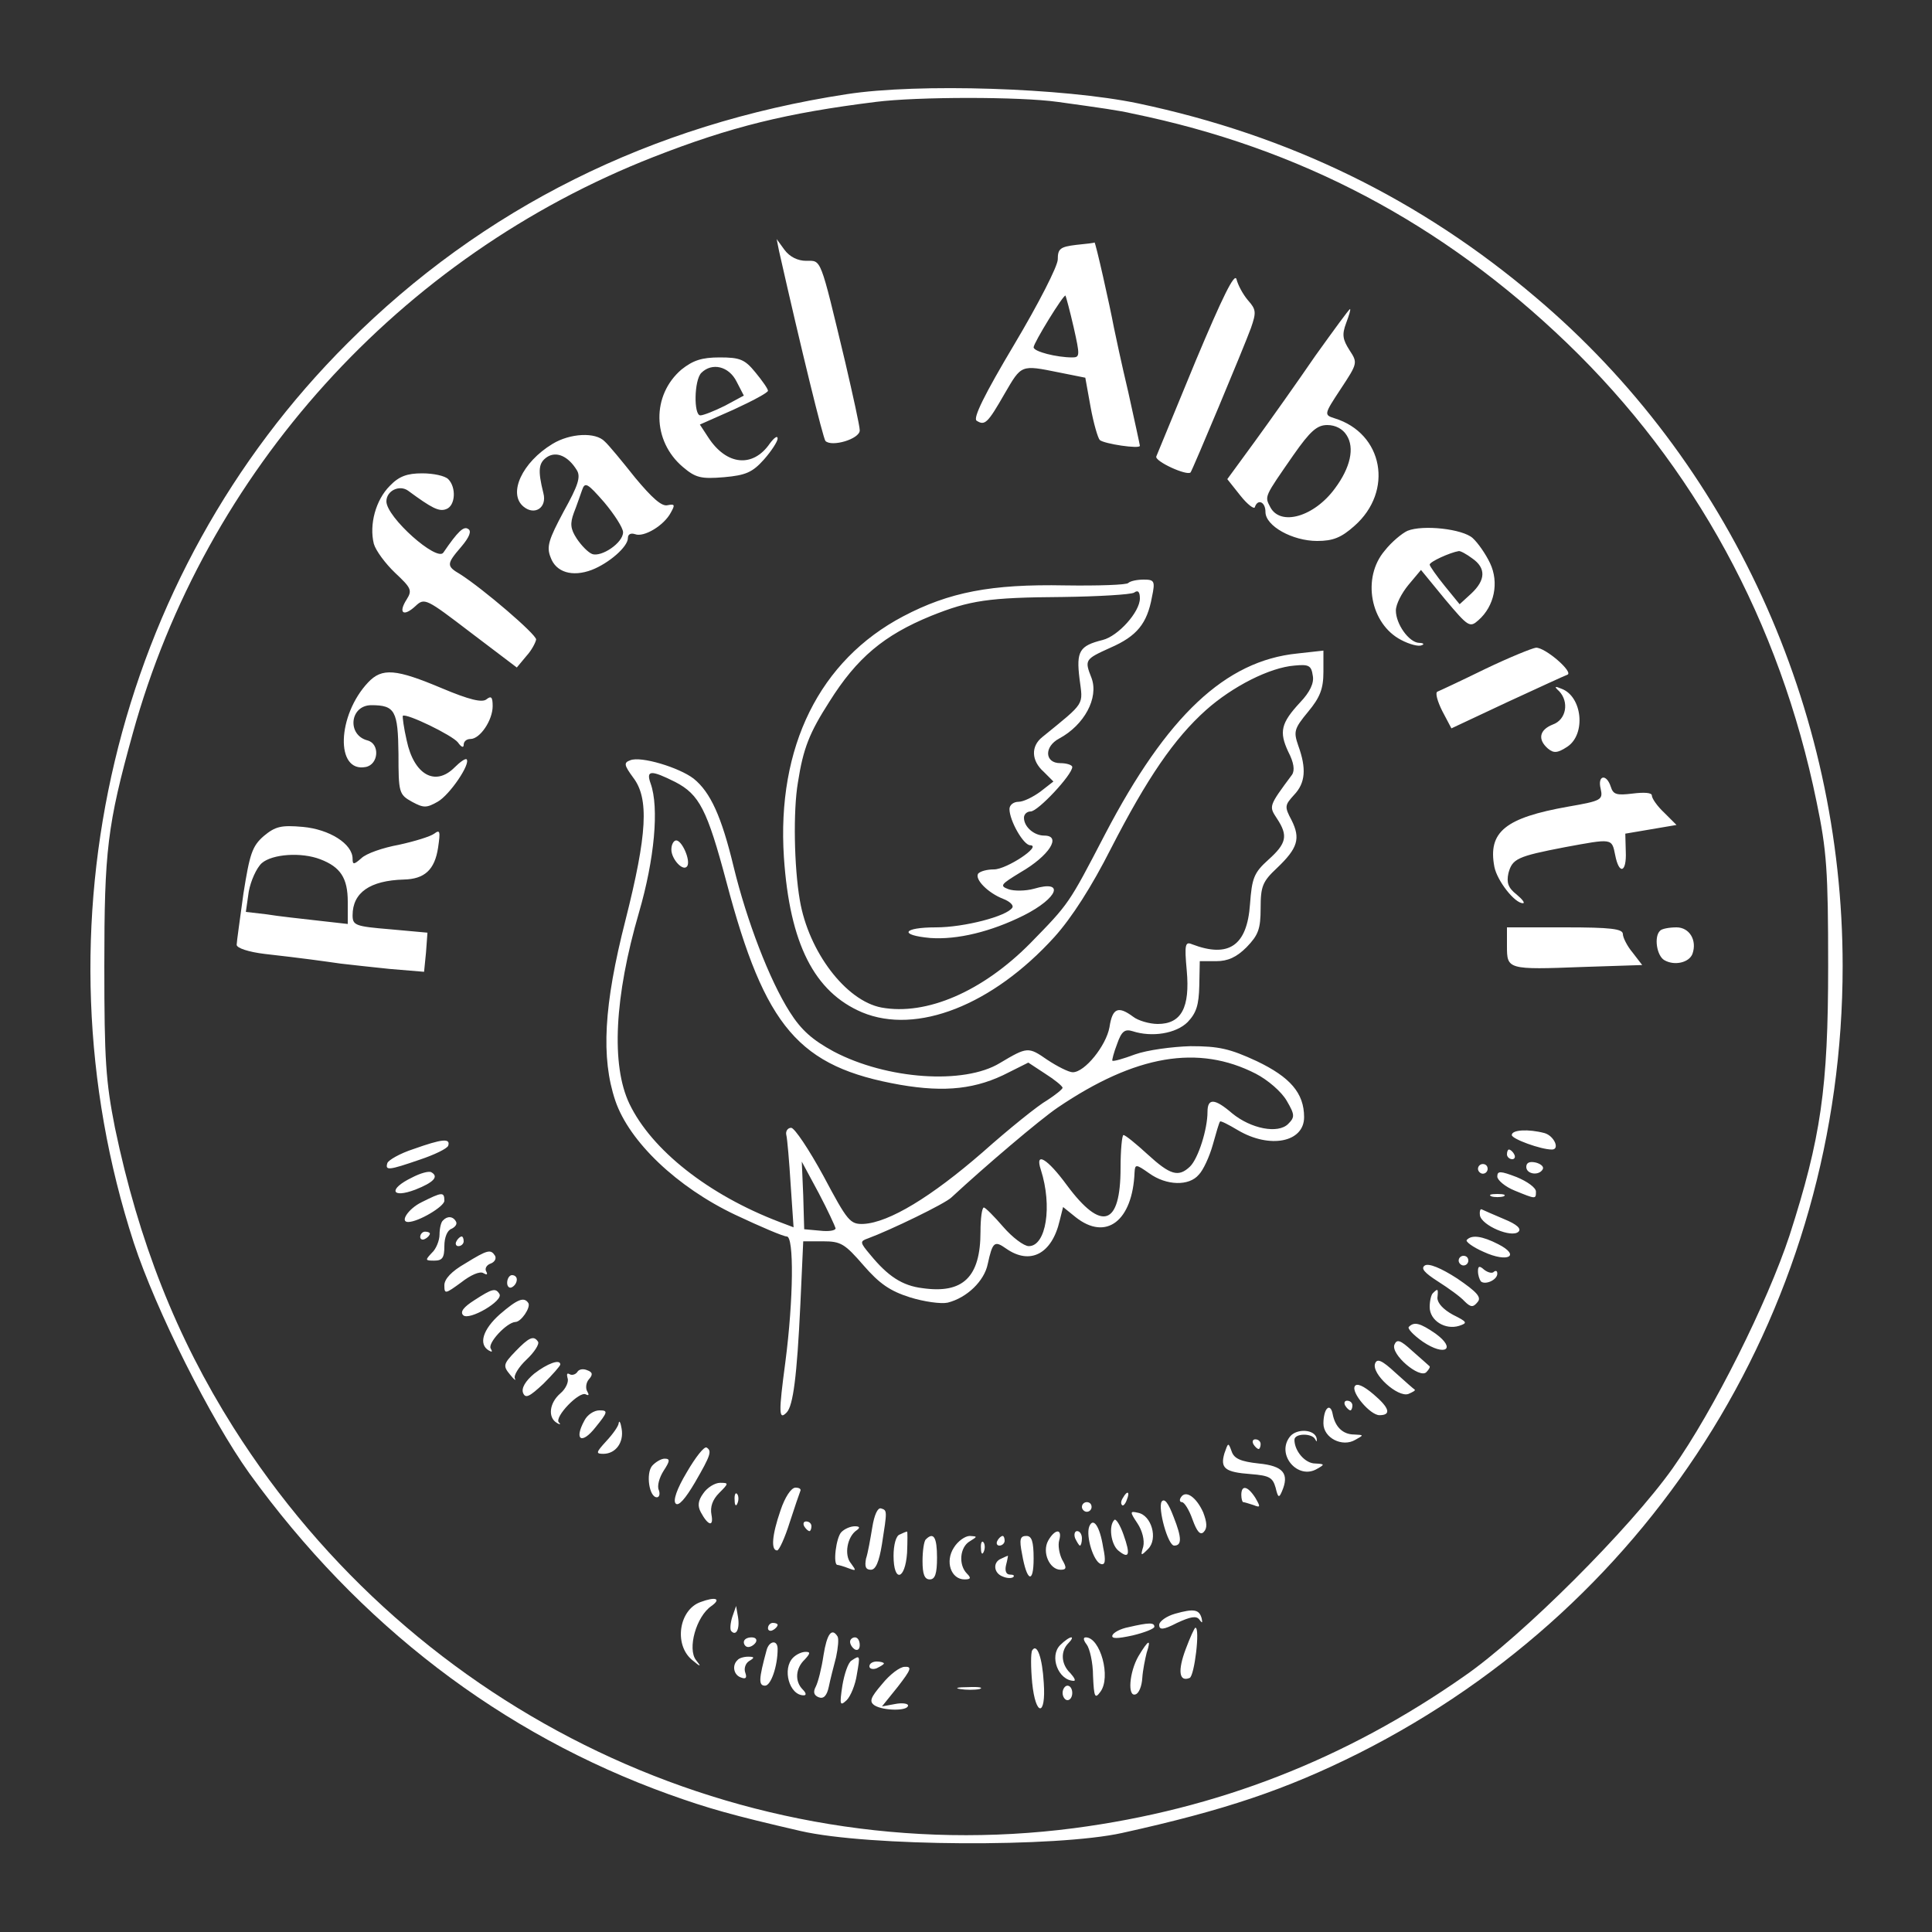 <svg xmlns="http://www.w3.org/2000/svg" xmlns:svgjs="http://svgjs.com/svgjs" xmlns:xlink="http://www.w3.org/1999/xlink" width="288" height="288"><rect width="100%" height="100%" fill="#333333" stroke="none"/><svg xmlns="http://www.w3.org/2000/svg" width="288" height="288" version="1.0" viewBox="0 0 400 400"><g fill="#fff" class="color000 svgShape" transform="matrix(.1 0 0 -.1 0 400)"><path d="M1753 3805 c-405 -62 -754 -236 -1033 -515 -483 -481 -656 -1208-443 -1863 46 -140 159 -365 239 -477 227 -314 522 -540 869 -665 81 -29 130
-43 273 -76 140 -32 529 -34 665 -4 213 47 340 90 490 165 619 312 1002 935
1002 1630 0 534 -234 1045 -635 1384 -240 204 -511 336 -824 402 -153 32 -455
42 -603 19z m437 -16 c87 -12 129 -18 154 -24 347 -71 642 -227 900 -475 264
-254 441 -578 517 -950 21 -101 24 -142 24 -340 0 -253 -15 -356 -80 -558 -46
-139 -157 -362 -242 -482 -88 -124 -311 -347 -431 -430 -247 -173 -512 -276
-808 -315 -683 -89 -1365 235 -1741 830 -118 187 -196 385 -245 620 -19 96
-22 140 -22 335 0 239 6 291 59 482 150 542 552 987 1078 1193 161 63 276 91
460 114 87 11 299 11 377 0z" class="color000 svgShape"/><path d="M1613 3480c46-204 91-387 96-393 13-13 71 4 71 22 0 9-14 72-30 141-53 221-49 210-81 210-17 0-34 8-45 23l-16 22 5-25zM2228 3493c-33-4-38-8-38-30 0-14-40-92-90-176-62-104-86-153-78-158 17-11 23-5 58 56 35 60 33 60 112 44l55-11 11-61c6-33 15-64 19-68 9-8 83-19 83-12 0 2-11 52-24 111-14 59-27 120-30 135-8 43-38 177-40 175 0-1-18-3-38-5zm-5-171c13-58 13-62-3-62-32 0-80 12-80 21 0 9 62 110 66 107 1-2 9-31 17-66zM2476 3254c-43-104-80-194-82-199-4-10 64-41 71-33 4 5 110 258 125 299 11 32 11 38-6 57-11 13-21 32-24 44-4 14-29-37-84-168zM2723 3263c-37-54-93-133-125-177l-57-78 27-34c15-19 29-29 30-24 6 18 22 11 22-10 0-29 56-60 107-60 33 0 50 7 77 31 82 72 60 192-41 223-22 7-22 8 13 61 35 53 35 54 18 80-14 22-16 32-7 56 6 16 10 29 8 29-2 0-34-44-72-97zm65-164c17-26 8-67-24-110-43-59-113-79-134-39-12 23-13 20 48 108 35 50 49 62 70 62 17 0 32-8 40-21zM1411 3235c-62-53-61-148 3-202 26-22 37-25 85-21 45 4 59 10 83 37 15 17 28 37 28 43 0 7-7 2-16-10-35-51-90-46-128 13l-17 26 70 31c39 18 71 35 71 39 0 4-12 21-26 38-22 27-32 31-74 31-37 0-55-6-79-25zm114-25l15-29-39-21c-22-11-45-20-51-20-14 0-13 73 2 88 22 22 57 14 73-18zM1144 3081c-63-38-93-103-60-130 23-19 49-2 41 28-12 48-10 63 8 75 19 12 43 2 61-27 9-14 3-32-27-86-31-58-36-73-27-95 11-31 45-41 85-26 36 14 75 48 75 66 0 8 6 11 15 8 18-7 60 18 74 45 9 16 8 18-7 15-12-3-32 15-67 57-27 34-55 68-63 75-19 20-72 17-108-5zm146-183c0-22-45-52-64-45-8 3-22 17-32 32-13 20-14 31-6 53 6 15 13 36 17 47 6 18 11 15 46-25 21-25 39-53 39-62zM807 2994c-29-29-43-80-33-120 4-14 24-41 44-60 33-31 36-36 24-55-18-28-7-37 18-14 19 18 22 16 115-55l95-72 20 24c11 12 19 28 20 34 0 11-110 105-157 135-29 17-29 21 2 57 17 20 22 33 14 37-9 6-21-5-51-49-13-20-118 73-118 106 0 22 27 35 45 22 49-36 64-44 79-38 19 7 21 45 4 62-7 7-31 12-54 12-31 0-48-6-67-26zM2914 2901c-11-5-33-23-47-41-48-56-30-152 34-185 17-9 36-14 42-11 7 2 4 5-5 5-21 1-48 39-48 67 0 13 12 36 26 53l26 31 50-61c48-57 51-59 69-43 33 29 43 78 24 118-9 19-25 42-36 52-21 19-103 28-135 15zm134-57c29-20 28-45-2-73l-24-22-31 38c-17 21-31 41-31 44 0 6 42 25 60 28 3 1 16-6 28-15zM2336 2793c-3-4-63-6-131-5-153 3-240-14-335-64-173-91-262-270-247-499 12-179 63-279 162-321 113-47 270 15 398 156 36 40 77 104 117 183 75 146 131 228 197 287 55 49 132 88 183 92 30 3 35 0 38-21 3-15-6-34-26-55-40-43-44-61-25-102 12-23 14-39 8-48-49-66-48-65-31-91 23-35 20-51-18-85-30-27-34-38-38-92-6-86-44-112-120-83-14 6-16 0-11-54 7-77-11-111-60-111-17 0-41 7-51 15-31 23-43 18-49-22-7-38-51-93-76-93-8 0-32 12-53 26-39 27-41 27-98-7-74-45-234-34-344 24-44 24-67 44-91 82-42 66-89 189-116 300-25 104-48 155-83 183-30 23-109 47-131 38-14-5-13-10 6-36 33-43 29-117-16-295-45-176-51-285-21-374 29-85 128-179 248-236 53-25 100-45 107-45 15 0 14-129-3-260-14-105-14-122 3-104 13 14 21 74 28 222l6 132 41 0c37 0 45-5 84-50 33-38 55-53 96-66 29-9 64-14 78-11 40 10 76 45 83 80 10 46 14 49 38 32 50-35 95-11 111 58l7 28 26-21c63-50 118-8 122 93 1 17 3 17 30-2 36-26 83-27 103-3 9 9 22 37 29 62 7 25 13 46 15 48 1 2 17-6 37-18 66-39 137-25 137 27 0 50-29 83-98 116-56 26-79 31-137 31-38-1-90-8-115-17-24-9-45-15-47-13-1 1 3 17 10 35 9 26 16 31 32 26 40-13 90-5 114 19 18 19 23 35 24 75l1 51 34 0c24 0 42 8 63 29 24 25 29 37 29 81 0 45 4 55 34 83 43 41 49 61 30 99-15 28-14 31 5 52 24 25 26 55 9 102-10 29-9 35 20 70 25 30 32 48 32 83l0 44-54-6c-149-15-270-129-398-374-76-146-74-143-155-226-99-100-215-150-308-133-74 14-151 116-169 222-12 69-14 186-4 244 11 71 24 103 65 167 57 91 113 138 211 178 80 32 118 38 272 39 74 1 141 5 148 9 8 6 12 2 12-12 0-28-45-78-77-86-48-12-55-23-48-80 7-56 14-47-77-121-24-19-23-49 3-72l20-20-27-21c-15-11-35-21-45-21-11 0-19-7-19-15 0-24 29-75 43-75 25-1-49-50-75-50-15 0-29-4-33-9-7-12 21-40 52-52 13-5 22-13 19-18-11-18-100-41-158-41-69 0-78-16-12-22 56-4 126 13 194 47 71 36 85 74 21 55-18-5-42-5-53-1-19 7-16 10 25 35 59 34 86 76 49 76-21 0-42 18-42 37 0 7 6 13 14 13 15 0 86 76 86 92 0 4-11 8-25 8-32 0-34 34-2 51 52 28 82 84 67 125-15 38-14 39 39 63 55 24 76 50 86 105 7 33 5 36-17 36-14 0-28-3-32-7zm-938-412c50-26 66-57 106-207 80-302 150-383 360-420 93-16 158-9 225 26l40 20 35-23c19-12 35-25 36-29 0-3-15-15-32-26-18-10-79-59-134-108-106-92-193-145-246-148-28-1-33 5-83 99-30 55-60 100-67 100-7 0-12-7-10-15 2-8 6-54 9-103l6-88-29 11c-147 56-265 149-311 245-38 80-31 221 20 396 32 110 42 217 24 267-10 28 1 28 51 3zm1202-604c25-13 53-37 64-56 17-29 17-34 3-48-21-21-77-10-116 22-36 31-51 32-51 3 0-36-19-96-36-113-24-23-41-18-88 25-24 22-46 40-50 40-3 0-6-31-6-68 0-120-39-133-111-36-41 56-67 71-54 32 24-75 11-158-25-158-10 0-34 18-53 40-19 22-37 40-40 40-4 0-7-23-7-50 0-94-36-129-120-117-42 5-72 25-108 69-22 26-22 28-5 34 46 17 160 72 173 85 69 64 183 161 220 186 161 109 291 131 410 70zm-870-320c0-5-15-7-32-5l-33 3-2 70-3 70 35-65c19-36 34-69 35-73z" class="color000 svgShape"/><path d="M1390 2241c0-20 25-47 33-34 7 12-11 53-23 53-5 0-10-8-10-19zM3075 2615c-49-24-94-45-99-47-5-2 0-20 10-40l19-36 115 54c63 29 119 55 125 57 14 5-46 57-65 56-8-1-55-20-105-44zM762 2587c-64-68-68-187-5-175 27 5 30 48 4 55-43 11-37 73 8 73 49 0 55-12 56-101 0-80 1-84 28-99 24-13 30-13 53 0 25 14 69 79 60 88-3 2-14-6-25-17-40-40-84-15-99 56-6 26-9 49-8 51 7 6 102-40 114-55 7-10 12-12 12-5 0 7 6 12 14 12 20 0 46 39 46 68 0 19-3 22-13 14-9-7-35-1-92 23-95 40-124 43-153 12zM3228 2569c21-22 15-59-13-69-28-11-32-31-10-50 12-10 20-9 40 4 39 26 31 104-12 120-14 6-16 5-5-5zM3314 2367c5-23 2-25-67-37-130-23-167-52-153-125 6-29 42-75 59-75 5 0-1 8-13 18-18 14-21 25-17 44 8 30 18 35 117 54 98 18 97 19 104-16 8-42 24-37 22 7l-1 37 53 9 53 9-25 25c-15 14-26 30-26 36 0 6-16 7-40 4-33-4-40-2-45 14-9 28-28 24-21-4zM546 2269c-24-21-29-37-42-119-7-52-14-100-14-106 0-7 25-15 58-19 80-9 122-15 157-20 17-2 62-7 101-11l72-6 4 40 3 41-77 7c-72 6-78 8-78 29 0 47 36 72 106 74 43 1 64 20 71 66 5 34 4 38-8 29-8-6-41-16-73-23-33-6-68-18-78-28-15-13-18-14-18-1 0 31-48 61-103 66-45 4-57 1-81-19zm117-48c42-16 57-39 57-88l0-46-62 7c-35 4-82 9-106 13l-43 5 6 42c4 22 16 49 27 59 22 19 82 23 121 8zM3120 2041c0-48 1-49 157-43l123 4-20 26c-11 13-20 31-20 38 0 11-25 14-120 14l-120 0 0-39zM3437 2073c-13-12-7-52 9-61 21-12 51-5 58 13 10 28-6 55-33 55-15 0-31-3-34-7zM3130 1650c0-8 60-30 83-30 17 0 5 28-15 34-34 9-68 7-68-4zM856 1621c-28-9-52-23-54-29-5-16 3-15 67 7 30 10 57 23 59 29 5 16-13 14-72-7zM3120 1610c0-5 5-10 11-10 5 0 7 5 4 10-3 6-8 10-11 10-2 0-4-4-4-10zM3160 1584c0-15 26-19 34-5 3 5-3 11-14 14-13 3-20 0-20-9zM3060 1580c0-5 5-10 10-10 6 0 10 5 10 10 0 6-4 10-10 10-5 0-10-4-10-10zM853 1562c-50-24-43-44 7-25 38 15 49 27 33 36-5 3-23-2-40-11zM3100 1564c0-7 16-21 36-29 44-18 44-18 44-2 0 8-18 21-40 30-34 13-40 13-40 1zM873 1511c-27-13-46-41-28-41 21 0 75 32 75 44 0 19-5 18-47-3zM3088 1523c6-2 18-2 25 0 6 3 1 5-13 5-14 0-19-2-12-5zM3064 1484c3-21 66-48 80-34 6 6-3 15-30 26-21 9-42 18-46 20-3 2-5-3-4-12zM917 1473c-4-3-7-17-7-29 0-12-7-30-16-38-14-15-14-16 5-16 17 0 21 6 21 30 0 18 6 33 15 36 8 4 12 10 9 15-6 11-18 12-27 2zM870 1439c0-5 5-7 10-4 6 3 10 8 10 11 0 2-4 4-10 4-5 0-10-5-10-11zM945 1430c-3-5-1-10 4-10 6 0 11 5 11 10 0 6-2 10-4 10-3 0-8-4-11-10zM3037 1433c-4-3 12-15 35-25 50-23 77-8 30 16-33 17-55 20-65 9zM963 1384c-28-16-43-32-43-45 0-19 2-18 35 6 19 15 39 24 46 19 7-4 9-3 6 3-4 6 0 14 9 17 8 3 12 10 9 16-9 14-15 13-62-16zM3020 1390c0-5 5-10 10-10 6 0 10 5 10 10 0 6-4 10-10 10-5 0-10-4-10-10zM2950 1380c-9-6-1-15 27-33 22-14 47-32 55-41 13-13 18-13 27-2 9 10-1 21-42 49-34 22-59 32-67 27zM3060 1368c0-8 3-17 6-21 9-8 34 3 34 16 0 6-3 7-7 4-3-4-12-2-20 4-10 9-13 8-13-3zM1050 1344c0-8 5-12 10-9 6 3 10 10 10 16 0 5-4 9-10 9-5 0-10-7-10-16zM982 1308c-22-14-30-24-23-31 12-12 84 30 75 44-8 13-15 11-52-13zM2967 1323c-4-3-7-17-7-29 0-28 32-48 61-39 18 6 17 8-13 23-20 11-32 24-32 35 2 19 1 20-9 10zM1035 1279c-35-31-45-62-23-75 7-4 8-3 4 4-7 11 33 54 51 55 12 0 32 30 27 39-9 14-23 8-59-23zM2917 1253c-4-3 9-17 29-31 46-31 70-15 26 17-32 22-44 25-55 14zM1067 1202c-25-26-26-30-11-48 8-10 13-14 10-8-3 6 8 24 24 39 16 15 27 32 24 37-9 14-19 9-47-20zM2887 1216c-8-20 52-71 66-57 6 6 9 12 6 13-2 2-18 16-35 31-25 23-32 25-37 13zM2847 1177c-8-21 47-71 69-63 9 4 15 7 13 9-2 1-20 17-40 35-28 26-38 30-42 19zM1106 1156c-18-15-27-30-23-40 5-12 13-8 42 19 19 19 35 37 35 40 0 12-27 2-54-19zM1195 1159c-4-5-11-7-16-4-5 3-6 0-4-8 3-7-3-22-15-32-23-20-26-50-7-61 6-4 9-3 4 1-10 11 43 66 56 58 6-3 7-1 3 6-4 6-3 18 3 25 9 10 8 15-3 19-9 4-18 2-21-4zM2805 1130c-8-13 32-60 51-60 25 0 21 15-12 43-21 18-35 24-39 17zM2785 1090c3-5 8-10 11-10 2 0 4 5 4 10 0 6-5 10-11 10-5 0-7-4-4-10zM2748 1084c-5-4-8-18-8-31 0-30 39-50 66-34 18 10 18 10-2 11-24 0-40 16-45 43-2 11-7 15-11 11zM1210 1059c-22-40-6-51 23-14 26 32 26 35 8 35-11 0-25-9-31-21zM1281 1054c0-6-12-23-26-38-21-23-22-26-6-26 26 0 43 24 38 52-2 13-5 18-6 12zM2671 1026c-30-37 16-91 56-67 16 9 16 10-4 11-21 0-43 26-43 49 0 14 37 14 43 1 3-6 4-5 3 2-4 19-41 21-55 4zM2595 1010c3-5 8-10 11-10 2 0 4 5 4 10 0 6-5 10-11 10-5 0-7-4-4-10zM1422 952c-21-35-29-59-23-65 6-6 20 10 40 44 33 57 35 65 24 72-5 3-23-20-41-51zM2535 991c-9-31 1-39 55-43 38-3 45-7 51-28 5-21 7-22 13-8 16 37 3 53-48 58-37 4-51 10-56 25-7 19-7 19-15-4zM1350 965c-13-16-6-65 10-65 5 0 7 7 4 15-4 8 1 26 10 40 13 20 14 25 2 25-7 0-19-7-26-15zM1456 908c-11-15-12-26-5-39 15-28 27-31 22-5-3 16 2 31 16 45 20 20 20 21 2 21-11 0-27-10-35-22zM1616 873c-18-52-20-83-7-83 4 0 16 26 26 58 10 31 20 60 22 65 2 4-2 7-10 7-9 0-22-20-31-47zM2570 905c0-8 2-15 4-15 2 0 12-3 21-6 15-6 15-4 4 15-16 25-29 27-29 6zM1521 894c0-11 3-14 6-6 3 7 2 16-1 19-3 4-6-2-5-13zM2325 899c-4-6-5-12-2-15 2-3 7 2 10 11 7 17 1 20-8 4zM2445 900c-4-6-2-10 2-10 5 0 15-16 22-36 9-25 16-33 23-26 8 8 7 20-1 41-14 31-36 47-46 31zM2405 891c-8-14 13-91 26-91 16 0 16 16-1 59-11 29-19 40-25 32zM2240 880c0-5 5-10 10-10 6 0 10 5 10 10 0 6-4 10-10 10-5 0-10-4-10-10zM1806 838c-4-24-9-53-13-65-3-16-1-23 10-23 10 0 17 16 23 53 11 70 11 70-2 74-7 2-14-14-18-39zM2355 846c10-15 15-35 12-48-6-20-5-20 10-5 21 21 7 70-21 75-17 4-17 2-1-22zM2307 853c-12-12-7-50 8-63 23-19 26-9 11 33-7 20-16 34-19 30zM1665 840c3-5 8-10 11-10 2 0 4 5 4 10 0 6-5 10-11 10-5 0-7-4-4-10zM2255 839c-7-20 9-72 24-77 9-3 11 6 5 34-7 45-21 64-29 43zM1742 828c-11-11-18-68-8-68 2 0 13-3 23-7 16-6 16-5 5 10-15 17-8 56 12 69 7 5 6 8-4 8-9 0-21-5-28-12zM1863 823c-8-2-13-22-13-44 0-56 24-51 28 6 1 25 1 45 0 44-2 0-9-3-15-6zM2170 810c-13-24 3-60 26-60 12 0 13 4 3 21-6 12-9 30-6 40 7 25-9 24-23-1zM2226 815c4-8 8-15 10-15 2 0 4 7 4 15 0 8-4 15-10 15-5 0-7-7-4-15zM1917 813c-4-3-7-24-7-45 0-27 4-38 15-38 11 0 15 12 15 45 0 42-7 54-23 38zM1975 796c-19-29-6-66 22-66 13 0 14 3 5 12-18 18-15 55 6 67 16 10 16 10 0 11-10 0-25-11-33-24zM2065 810c-3-5-1-10 4-10 6 0 11 5 11 10 0 6-2 10-4 10-3 0-8-4-11-10zM2116 783c10-58 24-63 24-10 0 36-4 47-15 47-13 0-15-7-9-37zM2031 794c0-11 3-14 6-6 3 7 2 16-1 19-3 4-6-2-5-13zM2073 773c-18-7-16-30 3-37 9-4 19-4 22-1 3 3 0 5-7 5-8 0-11 8-8 20 3 11 4 20 4 19-1 0-8-3-14-6zM1450 683c-44-16-55-87-18-119 19-16 21-16 9-1-18 23 0 90 32 112 21 15 9 20-23 8zM1516 652c-4-13-5-26-2-29 10-11 18 4 14 29l-4 23-8-23zM2433 659c-18-5-33-16-33-23 0-11 8-11 37 4 28 13 40 15 46 7 6-8 7-8 5 2-5 19-16 21-55 10zM1590 629c0-5 5-7 10-4 6 3 10 8 10 11 0 2-4 4-10 4-5 0-10-5-10-11zM2336 631c-16-3-31-11-33-17-2-7 10-7 42 0 25 6 45 14 45 18 0 9-11 9-54-1zM2455 586c-17-45-14-69 8-60 10 4 22 104 12 104-2 0-11-20-20-44zM1705 573c-4-27-11-55-16-65-6-11-4-18 6-22 10-4 17 3 21 22 3 15 10 42 15 61 4 19 6 38 3 43-12 19-22 5-29-39zM1540 600c0-5 4-10 9-10 6 0 13 5 16 10 3 6-1 10-9 10-9 0-16-4-16-10zM1760 601c0-6 5-13 10-16 6-3 10 1 10 9 0 9-4 16-10 16-5 0-10-4-10-9zM2195 594c-23-23-4-73 28-74 5 0 1 7-7 16-19 18-21 45-4 62 7 7 9 12 6 12-4 0-14-7-23-16zM2250 595c6-8 13-37 13-65 2-44 4-48 15-33 23 30 0 113-30 113-6 0-5-6 2-15zM1587 583c-16-59-17-73-3-73 12 0 26 40 26 76 0 20-18 17-23-3zM2357 571c-19-33-23-85-6-79 7 2 13 17 14 34 1 16 6 40 9 52 10 30 4 28-17-7zM2137 583c-3-5-3-35 0-67 7-70 29-71 24 0-3 52-14 83-24 67zM1642 568c-23-23-8-78 22-78 6 0 5 5-2 12-17 17-15 44 4 62 12 13 12 16 2 16-8 0-19-5-26-12zM1527 563c-12-11-8-31 7-36 10-4 13-1 9 10-3 8 0 19 8 24 12 7 11 9-2 9-9 0-19-3-22-7zM1763 562c-7-4-15-28-19-52-6-40-5-43 9-30 8 8 18 32 21 53 7 40 7 41-11 29zM1800 550c0-5 7-7 15-4 8 4 15 8 15 10 0 2-7 4-15 4-8 0-15-4-15-10zM1826 513c-24-28-27-36-15-44 18-11 69-12 69 0 0 4-12 6-27 3l-27-5 33 41c27 35 30 42 14 41-10 0-31-16-47-36zM1988 503c12-2 30-2 40 0 9 3-1 5-23 4-22 0-30-2-17-4zM2200 495c0-8 5-15 10-15 6 0 10 7 10 15 0 8-4 15-10 15-5 0-10-7-10-15z" class="color000 svgShape"/></g></svg></svg>